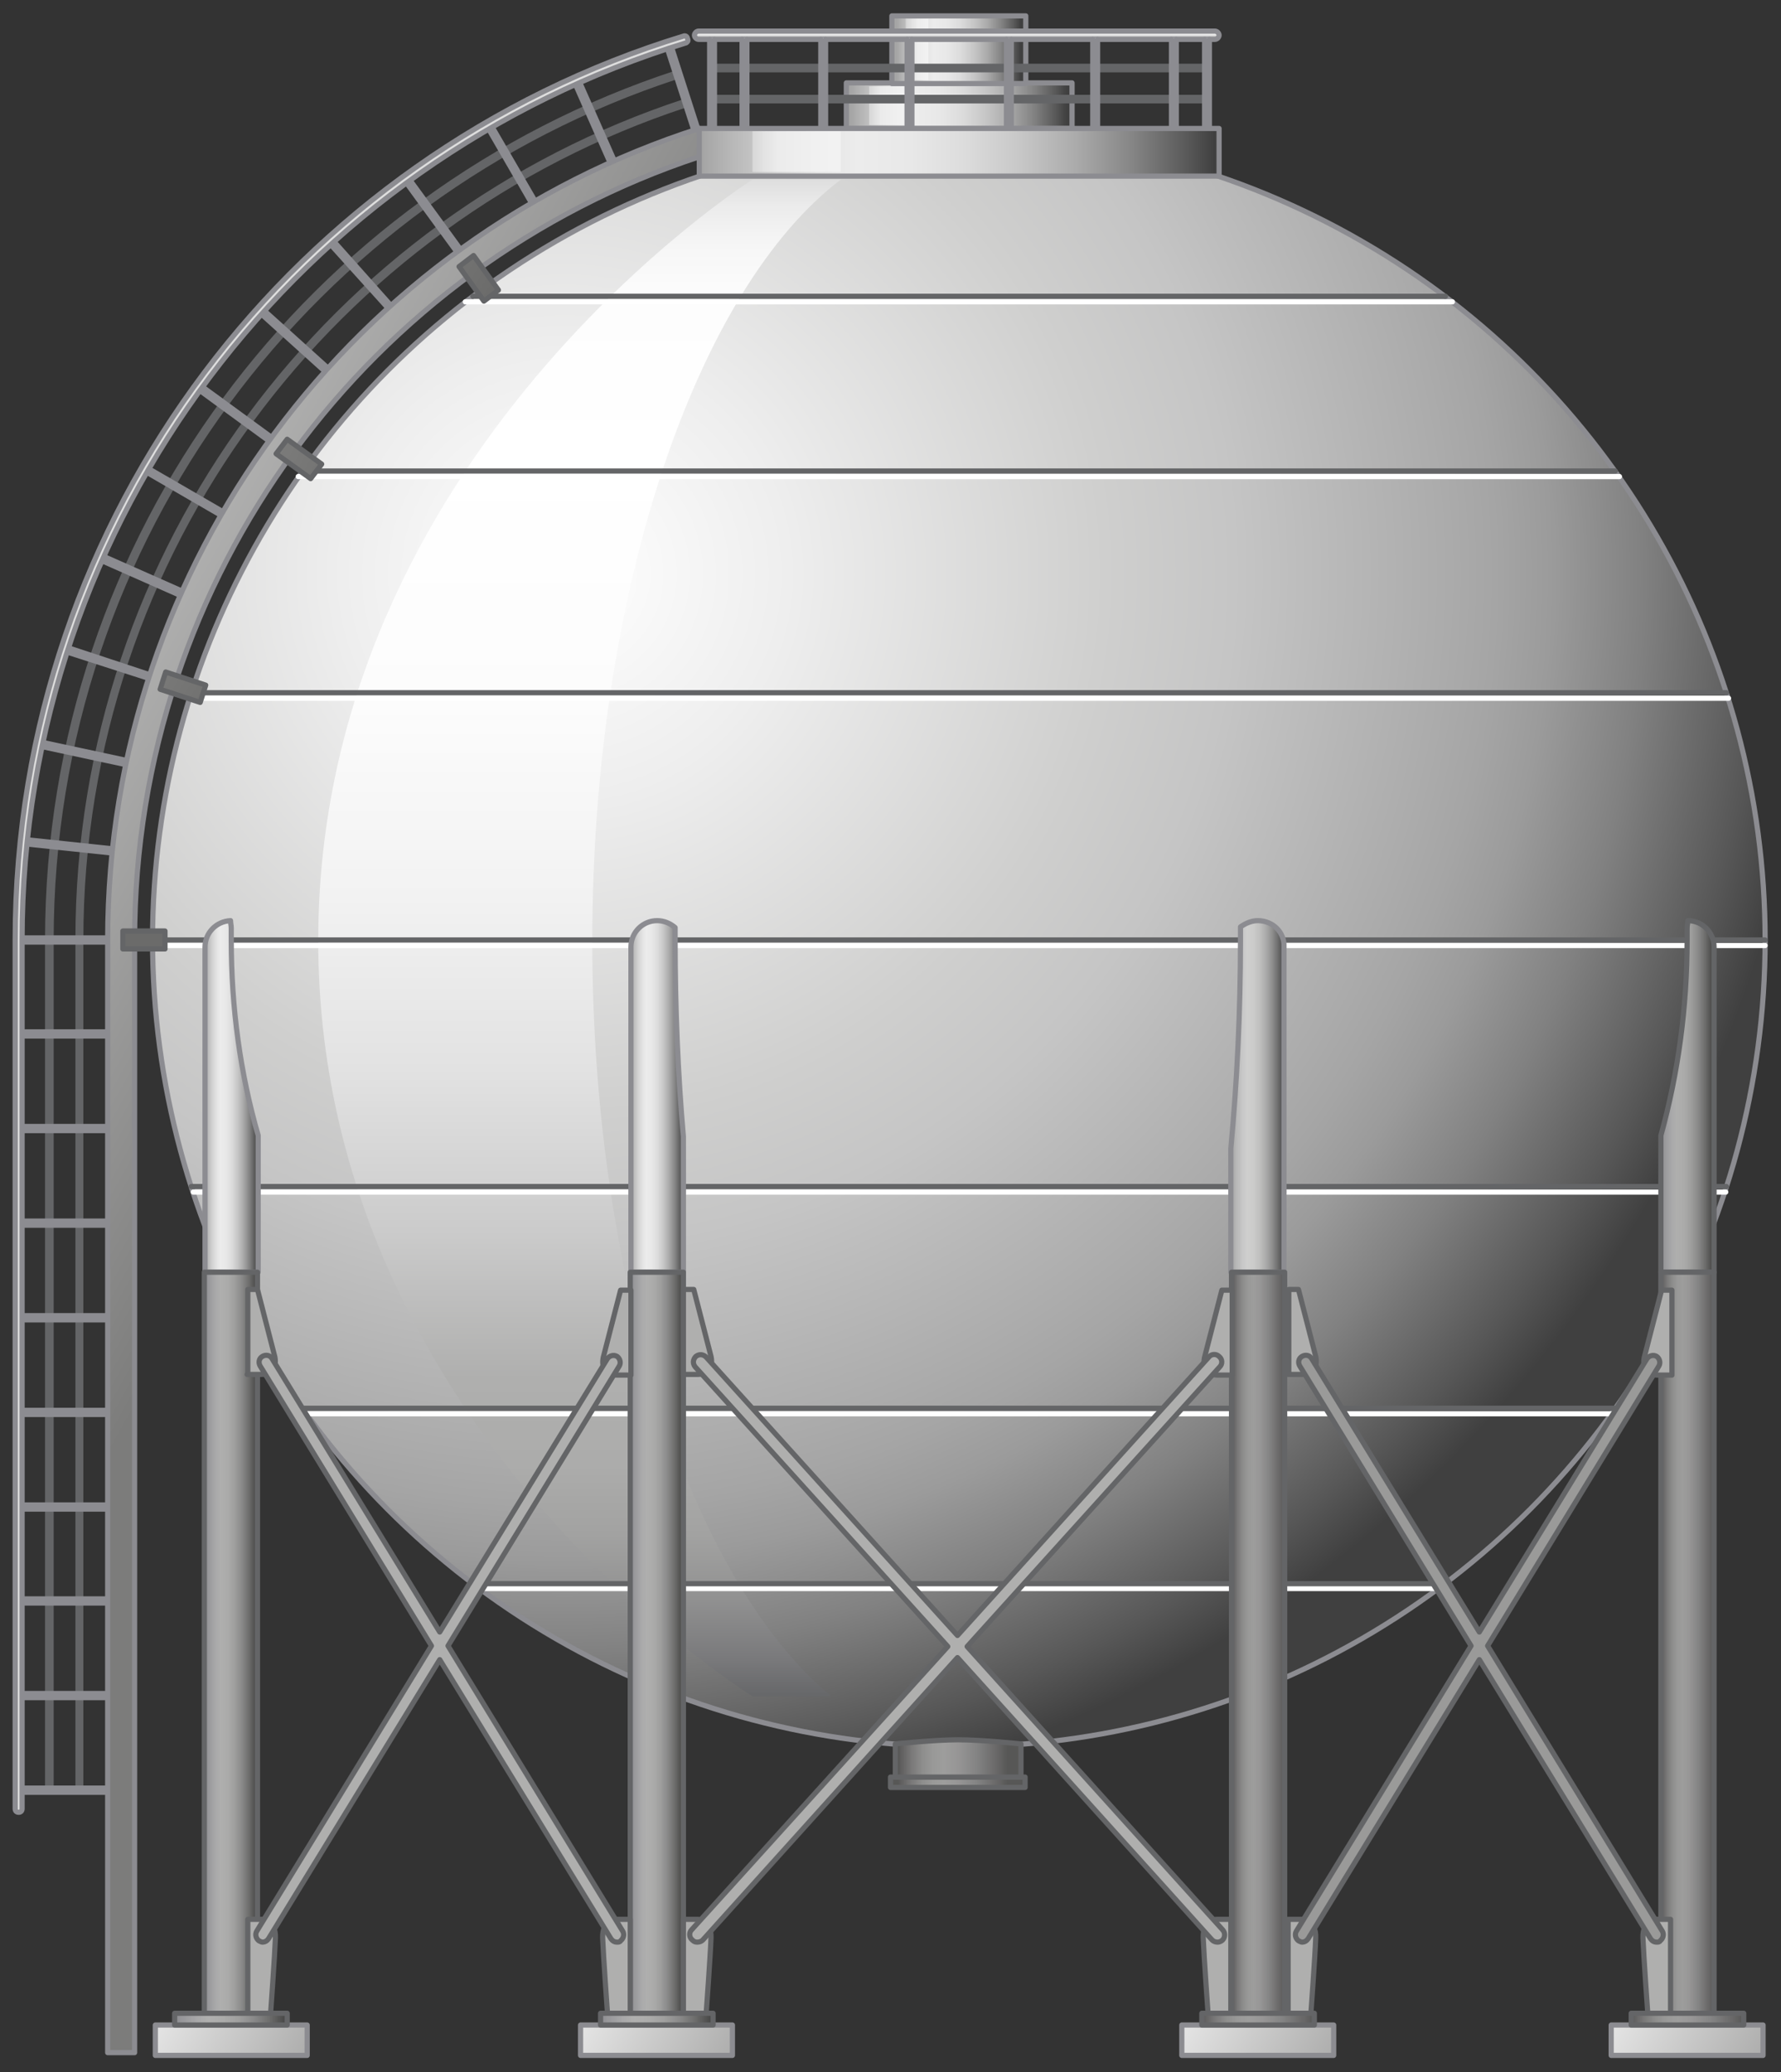 <?xml version="1.0" encoding="utf-8"?>

<!-- Copyright 2016 Siemens AG -->

<!-- Generator: Adobe Illustrator 16.0.4, SVG Export Plug-In . SVG Version: 6.00 Build 0)  -->
<!DOCTYPE svg PUBLIC "-//W3C//DTD SVG 1.1//EN" "http://www.w3.org/Graphics/SVG/1.1/DTD/svg11.dtd">
<svg version="1.1" id="Spherical_Tank" xmlns="http://www.w3.org/2000/svg" xmlns:xlink="http://www.w3.org/1999/xlink" x="0px"
	 y="0px" width="258px" height="300px" viewBox="0 0 258 300" enable-background="new 0 0 258 300" xml:space="preserve">
<rect x="0" y="0" width="258" height="300" fill="#333333" stroke="none"/>
<g id="Tank">
	<radialGradient id="Shape_4_" cx="81.88" cy="83.115" r="181.391" gradientUnits="userSpaceOnUse">
		<stop  offset="0" style="stop-color:#FFFFFF"/>
		<stop  offset="0.178" style="stop-color:#EEEEEE"/>
		<stop  offset="0.431" style="stop-color:#CFCFCE"/>
		<stop  offset="0.534" style="stop-color:#C5C5C5"/>
		<stop  offset="0.706" style="stop-color:#ABABAB"/>
		<stop  offset="0.743" style="stop-color:#A5A5A5"/>
		<stop  offset="0.787" style="stop-color:#9B9B9B"/>
		<stop  offset="0.86" style="stop-color:#818181"/>
		<stop  offset="0.954" style="stop-color:#575757"/>
		<stop  offset="1" style="stop-color:#404040"/>
	</radialGradient>
	
		<circle id="Shape_3_" fill="url(#Shape_4_)" stroke="#8C8C91" stroke-width="0.75" stroke-linecap="round" stroke-linejoin="round" stroke-miterlimit="10" cx="138.9" cy="136.1" r="116.8"/>
	<linearGradient id="Reflection_4_" gradientUnits="userSpaceOnUse" x1="83.938" y1="25.975" x2="83.938" y2="246.222">
		<stop  offset="0" style="stop-color:#DEDEDE"/>
		<stop  offset="1.693358e-02" style="stop-color:#EBEBEB"/>
		<stop  offset="4.341997e-02" style="stop-color:#F6F6F6"/>
		<stop  offset="8.070245e-02" style="stop-color:#FDFDFD"/>
		<stop  offset="0.184" style="stop-color:#FFFFFF"/>
		<stop  offset="0.346" style="stop-color:#FCFCFC"/>
		<stop  offset="0.472" style="stop-color:#F2F2F2"/>
		<stop  offset="0.585" style="stop-color:#E2E2E2"/>
		<stop  offset="0.691" style="stop-color:#CBCBCB"/>
		<stop  offset="0.788" style="stop-color:#AFAFAE"/>
		<stop  offset="0.845" style="stop-color:#ACACAB"/>
		<stop  offset="0.891" style="stop-color:#A2A2A1"/>
		<stop  offset="0.933" style="stop-color:#919191"/>
		<stop  offset="0.973" style="stop-color:#79797B"/>
		<stop  offset="1" style="stop-color:#646567"/>
	</linearGradient>
	<path id="Reflection_3_" fill="url(#Reflection_4_)" d="M85.8,136.3c0-51.1,15.3-94.6,36-110.3H109c0,0-62.9,39.7-62.9,110.2
		S109,245.6,109,245.6h11.4C100.4,229,85.8,186.3,85.8,136.3z"/>
	<path id="Reflection_Lines" fill="none" stroke="#FFFFFF" stroke-width="0.75" stroke-linecap="round" stroke-miterlimit="10" d="
		M22.1,136.9h233.6 M27.4,101.1h223 M43.2,69h191.4 M67.4,43.7h143 M28,172.6h222 M44.5,204.7h189 M69.5,230h138.7"/>
	
		<path id="Devider_Lines" fill="none" stroke="#646567" stroke-width="0.75" stroke-linecap="round" stroke-linejoin="round" stroke-miterlimit="10" d="
		M22.1,136.1h233.6 M27.7,100.3h222.4 M44,68.2H234 M68.5,42.9h140.9 M27.7,171.8h222.4 M44,203.9H234 M68.5,229.3h140.9"/>
</g>
<g id="Flange_Bottom">
	<linearGradient id="Flange_1_" gradientUnits="userSpaceOnUse" x1="130.15" y1="258.025" x2="145.931" y2="258.025">
		<stop  offset="0" style="stop-color:#575756"/>
		<stop  offset="1.586480e-02" style="stop-color:#5D5C5C"/>
		<stop  offset="0.117" style="stop-color:#797878"/>
		<stop  offset="0.218" style="stop-color:#8D8D8C"/>
		<stop  offset="0.319" style="stop-color:#999998"/>
		<stop  offset="0.418" style="stop-color:#9D9D9C"/>
		<stop  offset="0.54" style="stop-color:#979696"/>
		<stop  offset="0.712" style="stop-color:#848484"/>
		<stop  offset="0.913" style="stop-color:#676666"/>
		<stop  offset="1" style="stop-color:#575756"/>
	</linearGradient>
	
		<rect id="Flange" x="129" y="257.3" fill="url(#Flange_1_)" stroke="#646567" stroke-width="0.75" stroke-linejoin="round" stroke-miterlimit="10" width="19.5" height="1.5"/>
	
		<linearGradient id="Tank_Connection_Pipe_1_" gradientUnits="userSpaceOnUse" x1="130.151" y1="254.602" x2="145.931" y2="254.602">
		<stop  offset="0" style="stop-color:#575756"/>
		<stop  offset="1.586480e-02" style="stop-color:#5D5C5C"/>
		<stop  offset="0.117" style="stop-color:#797878"/>
		<stop  offset="0.218" style="stop-color:#8D8D8C"/>
		<stop  offset="0.319" style="stop-color:#999998"/>
		<stop  offset="0.418" style="stop-color:#9D9D9C"/>
		<stop  offset="0.54" style="stop-color:#979696"/>
		<stop  offset="0.712" style="stop-color:#848484"/>
		<stop  offset="0.913" style="stop-color:#676666"/>
		<stop  offset="1" style="stop-color:#575756"/>
	</linearGradient>
	
		<path id="Tank_Connection_Pipe" fill="url(#Tank_Connection_Pipe_1_)" stroke="#646567" stroke-width="0.75" stroke-linejoin="round" stroke-miterlimit="10" d="
		M147.8,257.3h-18.1v-4.8c0,0,5.7-0.6,9.1-0.6s9.1,0.6,9.1,0.6V257.3z"/>
</g>
<g id="Ladder_With_Railing">
	
		<path id="Railing_Small_2" fill="#DEDEDE" stroke="#646567" stroke-width="0.75" stroke-linecap="round" stroke-linejoin="round" stroke-miterlimit="10" d="
		M99.2,14.7c-51,16.7-87.9,64.7-87.9,121.3v122.8h0.4V136.1c0-56.4,36.7-104.2,87.6-120.9L99.2,14.7z"/>
	
		<path id="Railing_Small_1" fill="#DEDEDE" stroke="#646567" stroke-width="0.75" stroke-linecap="round" stroke-linejoin="round" stroke-miterlimit="10" d="
		M97.9,10.6C45.1,27.9,6.9,77.5,6.9,136.1v122.8h0.5V136.1c0-58.3,38-107.8,90.6-125L97.9,10.6z"/>
	
		<path id="Upright_Posts" fill="#DEDEDE" stroke="#8C8C91" stroke-width="0.75" stroke-linecap="round" stroke-linejoin="round" stroke-miterlimit="10" d="
		M100.5,18.8L96.7,7.1l0.6-0.2l3.8,11.8L100.5,18.8z M89,23.3l-5-11.3l-0.6,0.3l5,11.3L89,23.3z M77.5,29.1l-6.2-10.7l-0.5,0.3
		L77,29.4L77.5,29.1z M66.7,36.1l-7.3-10l-0.5,0.4l7.3,10L66.7,36.1z M56.6,44.2L48.4,35l-0.5,0.4l8.3,9.2L56.6,44.2z M47.5,53.3
		L38.3,45l-0.4,0.5l9.2,8.3L47.5,53.3z M39.3,63.3l-10-7.3l-0.4,0.5l10,7.3L39.3,63.3z M32.3,74.1l-10.7-6.2l-0.3,0.5l10.7,6.2
		L32.3,74.1z M26.4,85.6l-11.3-5l-0.3,0.6l11.3,5L26.4,85.6z M21.7,97.7L9.9,93.8l-0.2,0.6l11.8,3.8L21.7,97.7z M18.3,110.1
		l-12.1-2.6l-0.1,0.6l12.1,2.6L18.3,110.1z M16.3,122.9L4,121.6l-0.1,0.6l12.3,1.3L16.3,122.9z M15.6,135.8l-12.4,0v0.6l12.4,0
		V135.8z M15.6,149.4l-12.4,0v0.6l12.4,0V149.4z M15.6,163.1l-12.4,0v0.6l12.4,0V163.1z M15.6,176.8l-12.4,0v0.6l12.4,0V176.8z
		 M15.6,190.5l-12.4,0v0.6l12.4,0V190.5z M15.6,204.2l-12.4,0v0.6l12.4,0V204.2z M15.6,217.9l-12.4,0v0.6l12.4,0V217.9z M15.6,231.5
		l-12.4,0v0.6l12.4,0V231.5z M15.6,245.2l-12.4,0v0.6l12.4,0V245.2z M15.6,258.9l-12.4,0v0.6l12.4,0V258.9z"/>
	<linearGradient id="Ladder_1_" gradientUnits="userSpaceOnUse" x1="-71.468" y1="84.237" x2="48.923" y2="152.511">
		<stop  offset="0" style="stop-color:#FFFFFF"/>
		<stop  offset="1" style="stop-color:#7C7C7B"/>
	</linearGradient>
	
		<path id="Ladder" fill="url(#Ladder_1_)" stroke="#8C8C91" stroke-width="0.75" stroke-linecap="round" stroke-linejoin="round" stroke-miterlimit="10" d="
		M15.6,297.2V136.1c0-55,36-101.6,85.7-117.5v4.1C53.7,38.4,19.5,83.2,19.5,136.1v161.1H15.6z"/>
	<linearGradient id="Tank_Connections_2_" gradientUnits="userSpaceOnUse" x1="-5.215" y1="58.122" x2="44.47" y2="88.002">
		<stop  offset="0" style="stop-color:#9A9A99"/>
		<stop  offset="0.295" style="stop-color:#919190"/>
		<stop  offset="0.777" style="stop-color:#797978"/>
		<stop  offset="1" style="stop-color:#6B6B6A"/>
	</linearGradient>
	
		<path id="Tank_Connections_1_" fill="url(#Tank_Connections_2_)" stroke="#646567" stroke-width="0.75" stroke-linecap="round" stroke-linejoin="round" stroke-miterlimit="10" d="
		M23.9,137.4h-6.1v-2.6h6.1V137.4z M29.8,99.2L24,97.3l-0.8,2.5l5.8,1.9L29.8,99.2z M46.6,67.2l-5-3.6L40,65.7l5,3.6L46.6,67.2z
		 M72.2,42l-3.6-5l-2.1,1.6l3.6,5L72.2,42z"/>
	
		<path id="Handrail" fill="#DEDEDE" stroke="#8C8C91" stroke-width="0.75" stroke-linecap="round" stroke-linejoin="round" stroke-miterlimit="10" d="
		M99.1,5.2C43,22.3,2.2,74.4,2.2,136.1v125.8c0,0.3,0.2,0.5,0.5,0.5s0.5-0.2,0.5-0.5V136.1C3.2,74.9,43.7,23.2,99.4,6.2
		c0,0,0.4-0.2,0.2-0.6C99.5,5.1,99.1,5.2,99.1,5.2z"/>
</g>
<g id="Uprights">
	<g id="Uprights_1_">
		<g id="Tank_Connections">
			
				<linearGradient id="Connection_Right_1_" gradientUnits="userSpaceOnUse" x1="240.56" y1="158.733" x2="248.256" y2="158.733">
				<stop  offset="0" style="stop-color:#8C8C91"/>
				<stop  offset="6.144156e-02" style="stop-color:#969699"/>
				<stop  offset="0.202" style="stop-color:#A8A8A9"/>
				<stop  offset="0.302" style="stop-color:#AFAFAE"/>
				<stop  offset="0.433" style="stop-color:#ABABAA"/>
				<stop  offset="0.566" style="stop-color:#9F9F9E"/>
				<stop  offset="0.7" style="stop-color:#8A8A8A"/>
				<stop  offset="0.835" style="stop-color:#6E6E6D"/>
				<stop  offset="0.969" style="stop-color:#4A4A49"/>
				<stop  offset="1" style="stop-color:#404040"/>
			</linearGradient>
			
				<path id="Connection_Right" fill="url(#Connection_Right_1_)" stroke="#646567" stroke-width="0.75" stroke-linecap="round" stroke-linejoin="round" stroke-miterlimit="10" d="
				M244.5,133.3c0,0.4-0.1,0.7-0.1,1.1c0,0.6,0,1.1,0,1.7c0,9.8-1.3,19.3-3.8,28.3v19.8h7.7v-47.1
				C248.3,135,246.6,133.3,244.5,133.3z"/>
			<linearGradient id="Connection_3_1_" gradientUnits="userSpaceOnUse" x1="178.385" y1="158.727" x2="186.082" y2="158.727">
				<stop  offset="0" style="stop-color:#A5A5A5"/>
				<stop  offset="8.870660e-02" style="stop-color:#B6B6B6"/>
				<stop  offset="0.213" style="stop-color:#C8C8C8"/>
				<stop  offset="0.302" style="stop-color:#CFCFCE"/>
				<stop  offset="0.418" style="stop-color:#CBCBCA"/>
				<stop  offset="0.535" style="stop-color:#BFBFBE"/>
				<stop  offset="0.653" style="stop-color:#AAAAAA"/>
				<stop  offset="0.771" style="stop-color:#8E8E8D"/>
				<stop  offset="0.889" style="stop-color:#696969"/>
				<stop  offset="1" style="stop-color:#404040"/>
			</linearGradient>
			
				<path id="Connection_3" fill="url(#Connection_3_1_)" stroke="#8C8C91" stroke-width="0.75" stroke-linecap="round" stroke-linejoin="round" stroke-miterlimit="10" d="
				M182.2,133.3c-0.9,0-1.8,0.4-2.5,0.9c0,0.6,0,1.3,0,1.9c0,10.4-0.5,20.5-1.4,30.2v17.9h7.7v-47.1
				C186.1,135,184.4,133.3,182.2,133.3z"/>
			<linearGradient id="Connection_2_1_" gradientUnits="userSpaceOnUse" x1="91.3" y1="158.727" x2="98.996" y2="158.727">
				<stop  offset="0" style="stop-color:#A5A5A5"/>
				<stop  offset="4.758149e-02" style="stop-color:#B5B5B5"/>
				<stop  offset="0.151" style="stop-color:#D3D3D3"/>
				<stop  offset="0.239" style="stop-color:#E5E5E5"/>
				<stop  offset="0.302" style="stop-color:#ECECEC"/>
				<stop  offset="0.407" style="stop-color:#E8E8E8"/>
				<stop  offset="0.514" style="stop-color:#DCDCDC"/>
				<stop  offset="0.621" style="stop-color:#C7C7C7"/>
				<stop  offset="0.729" style="stop-color:#ABABAB"/>
				<stop  offset="0.838" style="stop-color:#868686"/>
				<stop  offset="0.945" style="stop-color:#5A5A5A"/>
				<stop  offset="1" style="stop-color:#404040"/>
			</linearGradient>
			
				<path id="Connection_2" fill="url(#Connection_2_1_)" stroke="#8C8C91" stroke-width="0.75" stroke-linecap="round" stroke-linejoin="round" stroke-miterlimit="10" d="
				M97.8,136.1c0-0.6,0-1.2,0-1.8c-0.7-0.6-1.6-1-2.6-1c-2.1,0-3.8,1.7-3.8,3.8v47.1H99v-19.6C98.2,155.5,97.8,145.9,97.8,136.1z"/>
			<linearGradient id="Connection_Left_1_" gradientUnits="userSpaceOnUse" x1="29.618" y1="158.733" x2="37.313" y2="158.733">
				<stop  offset="0" style="stop-color:#A5A5A5"/>
				<stop  offset="4.758149e-02" style="stop-color:#B5B5B5"/>
				<stop  offset="0.151" style="stop-color:#D3D3D3"/>
				<stop  offset="0.239" style="stop-color:#E5E5E5"/>
				<stop  offset="0.302" style="stop-color:#ECECEC"/>
				<stop  offset="0.407" style="stop-color:#E8E8E8"/>
				<stop  offset="0.514" style="stop-color:#DCDCDC"/>
				<stop  offset="0.621" style="stop-color:#C7C7C7"/>
				<stop  offset="0.729" style="stop-color:#ABABAB"/>
				<stop  offset="0.838" style="stop-color:#868686"/>
				<stop  offset="0.945" style="stop-color:#5A5A5A"/>
				<stop  offset="1" style="stop-color:#404040"/>
			</linearGradient>
			
				<path id="Connection_Left" fill="url(#Connection_Left_1_)" stroke="#8C8C91" stroke-width="0.75" stroke-linecap="round" stroke-linejoin="round" stroke-miterlimit="10" d="
				M33.5,136.1c0-0.6,0-1.1,0-1.7c0-0.4-0.1-0.7-0.1-1.1c-2.1,0.1-3.7,1.8-3.7,3.8v47.1h7.7v-19.8C34.8,155.4,33.5,145.9,33.5,136.1
				z"/>
		</g>
		<g id="Vertical_Pipes">
			<linearGradient id="Pipe_Right_1_" gradientUnits="userSpaceOnUse" x1="240.56" y1="237.823" x2="248.256" y2="237.823">
				<stop  offset="0" style="stop-color:#575756"/>
				<stop  offset="1.586480e-02" style="stop-color:#5D5C5C"/>
				<stop  offset="0.117" style="stop-color:#797878"/>
				<stop  offset="0.218" style="stop-color:#8D8D8C"/>
				<stop  offset="0.319" style="stop-color:#999998"/>
				<stop  offset="0.418" style="stop-color:#9D9D9C"/>
				<stop  offset="0.54" style="stop-color:#979696"/>
				<stop  offset="0.712" style="stop-color:#848484"/>
				<stop  offset="0.913" style="stop-color:#676666"/>
				<stop  offset="1" style="stop-color:#575756"/>
			</linearGradient>
			
				<rect id="Pipe_Right" x="240.6" y="184.2" fill="url(#Pipe_Right_1_)" stroke="#646567" stroke-width="0.75" stroke-linecap="round" stroke-linejoin="round" stroke-miterlimit="10" width="7.7" height="107.3"/>
			<linearGradient id="Pipe_3_1_" gradientUnits="userSpaceOnUse" x1="178.385" y1="237.823" x2="186.082" y2="237.823">
				<stop  offset="0" style="stop-color:#575756"/>
				<stop  offset="1.586480e-02" style="stop-color:#5D5C5C"/>
				<stop  offset="0.117" style="stop-color:#797878"/>
				<stop  offset="0.218" style="stop-color:#8D8D8C"/>
				<stop  offset="0.319" style="stop-color:#999998"/>
				<stop  offset="0.418" style="stop-color:#9D9D9C"/>
				<stop  offset="0.54" style="stop-color:#979696"/>
				<stop  offset="0.712" style="stop-color:#848484"/>
				<stop  offset="0.913" style="stop-color:#676666"/>
				<stop  offset="1" style="stop-color:#575756"/>
			</linearGradient>
			
				<rect id="Pipe_3" x="178.4" y="184.2" fill="url(#Pipe_3_1_)" stroke="#646567" stroke-width="0.75" stroke-linecap="round" stroke-linejoin="round" stroke-miterlimit="10" width="7.7" height="107.3"/>
			<linearGradient id="Pipe_2_1_" gradientUnits="userSpaceOnUse" x1="91.3" y1="237.823" x2="98.996" y2="237.823">
				<stop  offset="0" style="stop-color:#8C8C91"/>
				<stop  offset="6.144156e-02" style="stop-color:#969699"/>
				<stop  offset="0.202" style="stop-color:#A8A8A9"/>
				<stop  offset="0.302" style="stop-color:#AFAFAE"/>
				<stop  offset="0.433" style="stop-color:#ABABAA"/>
				<stop  offset="0.566" style="stop-color:#9F9F9E"/>
				<stop  offset="0.7" style="stop-color:#8A8A8A"/>
				<stop  offset="0.835" style="stop-color:#6E6E6D"/>
				<stop  offset="0.969" style="stop-color:#4A4A49"/>
				<stop  offset="1" style="stop-color:#404040"/>
			</linearGradient>
			
				<rect id="Pipe_2" x="91.3" y="184.2" fill="url(#Pipe_2_1_)" stroke="#646567" stroke-width="0.75" stroke-linecap="round" stroke-linejoin="round" stroke-miterlimit="10" width="7.7" height="107.3"/>
			<linearGradient id="Pipe_Left_1_" gradientUnits="userSpaceOnUse" x1="29.618" y1="237.823" x2="37.313" y2="237.823">
				<stop  offset="0" style="stop-color:#8C8C91"/>
				<stop  offset="6.144156e-02" style="stop-color:#969699"/>
				<stop  offset="0.202" style="stop-color:#A8A8A9"/>
				<stop  offset="0.302" style="stop-color:#AFAFAE"/>
				<stop  offset="0.433" style="stop-color:#ABABAA"/>
				<stop  offset="0.566" style="stop-color:#9F9F9E"/>
				<stop  offset="0.7" style="stop-color:#8A8A8A"/>
				<stop  offset="0.835" style="stop-color:#6E6E6D"/>
				<stop  offset="0.969" style="stop-color:#4A4A49"/>
				<stop  offset="1" style="stop-color:#404040"/>
			</linearGradient>
			
				<rect id="Pipe_Left" x="29.6" y="184.2" fill="url(#Pipe_Left_1_)" stroke="#646567" stroke-width="0.75" stroke-linecap="round" stroke-linejoin="round" stroke-miterlimit="10" width="7.7" height="107.3"/>
		</g>
	</g>
	
		<path id="Connections_X-Struts" fill="#AFAFAE" stroke="#646567" stroke-width="0.75" stroke-linecap="round" stroke-linejoin="round" stroke-miterlimit="10" d="
		M35.9,277.9H38c0,0,2,0.1,1.9,2.7c-0.1,2.6-0.7,10.9-0.7,10.9h-3.3V277.9z M35.8,199h2c2.7,0,2-2.6,2-2.6l-2.5-9.7h-1.4V199z
		 M91.3,277.9h-2.1c0,0-2,0.1-1.9,2.7c0.1,2.6,0.7,10.9,0.7,10.9h3.3V277.9z M91.3,186.8h-1.4l-2.5,9.7c0,0-0.7,2.6,2,2.6h2V186.8z
		 M99,291.5h3.3c0,0,0.6-8.2,0.7-10.9c0.1-2.6-1.9-2.7-1.9-2.7H99V291.5z M99,199h2c2.7,0,2-2.6,2-2.6l-2.5-9.7H99V199z
		 M186.6,291.5h3.3c0,0,0.6-8.2,0.7-10.9c0.1-2.6-1.9-2.7-1.9-2.7h-2.1V291.5z M186.6,199h2c2.7,0,2-2.6,2-2.6l-2.5-9.7h-1.4V199z
		 M242,277.9h-2.1c0,0-2,0.1-1.9,2.7c0.1,2.6,0.7,10.9,0.7,10.9h3.3V277.9z M242.1,186.8h-1.4l-2.5,9.7c0,0-0.7,2.6,2,2.6h2V186.8z
		 M178.3,277.9h-2.1c0,0-2,0.1-1.9,2.7c0.1,2.6,0.7,10.9,0.7,10.9h3.3V277.9z M178.4,186.8H177l-2.5,9.7c0,0-0.7,2.6,2,2.6h2V186.8z
		"/>
	<g id="X-Struts_Support">
		
			<path id="X-Strut_Right" fill="#9A9A99" stroke="#646567" stroke-width="0.75" stroke-linecap="round" stroke-linejoin="round" stroke-miterlimit="10" d="
			M240.8,279.6l-25.3-41.3l24.8-40.5c0.3-0.5,0.1-1.1-0.3-1.4c-0.5-0.3-1.1-0.1-1.4,0.3l-24.3,39.6L190,196.7
			c-0.3-0.5-0.9-0.6-1.4-0.3c-0.5,0.3-0.6,0.9-0.3,1.4l24.8,40.5l-25.3,41.3c-0.3,0.5-0.1,1.1,0.3,1.4c0.2,0.1,0.4,0.2,0.5,0.2
			c0.4,0,0.7-0.2,0.9-0.5l24.8-40.4l24.8,40.4c0.2,0.3,0.5,0.5,0.9,0.5c0.2,0,0.4,0,0.5-0.2C240.9,280.7,241.1,280.1,240.8,279.6z"
			/>
		
			<path id="X-Strut_Middle" fill="#AFAFAE" stroke="#646567" stroke-width="0.75" stroke-linecap="round" stroke-linejoin="round" stroke-miterlimit="10" d="
			M177.1,279.4l-37-41l36.6-40.5c0.4-0.4,0.4-1.1-0.1-1.5c-0.4-0.4-1.1-0.4-1.5,0.1l-36.4,40.3l-36.4-40.3c-0.4-0.4-1-0.5-1.5-0.1
			c-0.4,0.4-0.5,1-0.1,1.5l36.6,40.5l-37.1,41c-0.4,0.4-0.4,1.1,0.1,1.5c0.2,0.2,0.4,0.3,0.7,0.3c0.3,0,0.6-0.1,0.8-0.3l36.9-40.9
			l36.9,40.9c0.2,0.2,0.5,0.3,0.8,0.3c0.2,0,0.5-0.1,0.7-0.3C177.5,280.5,177.5,279.8,177.1,279.4z"/>
		
			<path id="X-Strut_Left" fill="#AFAFAE" stroke="#646567" stroke-width="0.75" stroke-linecap="round" stroke-linejoin="round" stroke-miterlimit="10" d="
			M90.2,279.6l-25.3-41.3l24.8-40.5c0.3-0.5,0.1-1.1-0.3-1.4c-0.5-0.3-1.1-0.1-1.4,0.3l-24.3,39.6l-24.3-39.6
			c-0.3-0.5-0.9-0.6-1.4-0.3c-0.5,0.3-0.6,0.9-0.3,1.4l24.8,40.5l-25.3,41.3c-0.3,0.5-0.1,1.1,0.3,1.4c0.2,0.1,0.4,0.2,0.5,0.2
			c0.4,0,0.7-0.2,0.9-0.5l24.8-40.4l24.8,40.4c0.2,0.3,0.5,0.5,0.9,0.5c0.2,0,0.4,0,0.5-0.2C90.3,280.7,90.5,280.1,90.2,279.6z"/>
	</g>
	<g id="Foundation">
		
			<linearGradient id="Foundation_Right_1_" gradientUnits="userSpaceOnUse" x1="226.236" y1="285.367" x2="270.276" y2="309.667">
			<stop  offset="0" style="stop-color:#FFFFFF"/>
			<stop  offset="1" style="stop-color:#7C7C7B"/>
		</linearGradient>
		
			<rect id="Foundation_Right" x="233.4" y="293.2" fill="url(#Foundation_Right_1_)" stroke="#8C8C91" stroke-width="0.75" stroke-linecap="round" stroke-linejoin="round" stroke-miterlimit="10" width="22" height="4.4"/>
		<linearGradient id="Foundation_3_1_" gradientUnits="userSpaceOnUse" x1="164.061" y1="285.367" x2="208.103" y2="309.668">
			<stop  offset="0" style="stop-color:#FFFFFF"/>
			<stop  offset="1" style="stop-color:#7C7C7B"/>
		</linearGradient>
		
			<rect id="Foundation_3" x="171.2" y="293.2" fill="url(#Foundation_3_1_)" stroke="#8C8C91" stroke-width="0.75" stroke-linecap="round" stroke-linejoin="round" stroke-miterlimit="10" width="22" height="4.4"/>
		<linearGradient id="Foundation_2_1_" gradientUnits="userSpaceOnUse" x1="76.976" y1="285.367" x2="121.016" y2="309.667">
			<stop  offset="0" style="stop-color:#FFFFFF"/>
			<stop  offset="1" style="stop-color:#7C7C7B"/>
		</linearGradient>
		
			<rect id="Foundation_2" x="84.1" y="293.2" fill="url(#Foundation_2_1_)" stroke="#8C8C91" stroke-width="0.75" stroke-linecap="round" stroke-linejoin="round" stroke-miterlimit="10" width="22" height="4.4"/>
		<linearGradient id="Foundation_Left_1_" gradientUnits="userSpaceOnUse" x1="15.295" y1="285.367" x2="59.335" y2="309.667">
			<stop  offset="0" style="stop-color:#FFFFFF"/>
			<stop  offset="1" style="stop-color:#7C7C7B"/>
		</linearGradient>
		
			<rect id="Foundation_Left" x="22.5" y="293.2" fill="url(#Foundation_Left_1_)" stroke="#8C8C91" stroke-width="0.75" stroke-linecap="round" stroke-linejoin="round" stroke-miterlimit="10" width="22" height="4.4"/>
	</g>
	<g id="Base_Plates">
		<linearGradient id="Plate_Right_1_" gradientUnits="userSpaceOnUse" x1="236.252" y1="292.331" x2="252.565" y2="292.331">
			<stop  offset="0" style="stop-color:#575756"/>
			<stop  offset="1.586480e-02" style="stop-color:#5D5C5C"/>
			<stop  offset="0.117" style="stop-color:#797878"/>
			<stop  offset="0.218" style="stop-color:#8D8D8C"/>
			<stop  offset="0.319" style="stop-color:#999998"/>
			<stop  offset="0.418" style="stop-color:#9D9D9C"/>
			<stop  offset="0.54" style="stop-color:#979696"/>
			<stop  offset="0.712" style="stop-color:#848484"/>
			<stop  offset="0.913" style="stop-color:#676666"/>
			<stop  offset="1" style="stop-color:#575756"/>
		</linearGradient>
		
			<rect id="Plate_Right" x="236.3" y="291.5" fill="url(#Plate_Right_1_)" stroke="#646567" stroke-width="0.75" stroke-linecap="round" stroke-linejoin="round" stroke-miterlimit="10" width="16.3" height="1.7"/>
		<linearGradient id="Plate_3_1_" gradientUnits="userSpaceOnUse" x1="174.077" y1="292.331" x2="190.39" y2="292.331">
			<stop  offset="0" style="stop-color:#575756"/>
			<stop  offset="1.586480e-02" style="stop-color:#5D5C5C"/>
			<stop  offset="0.117" style="stop-color:#797878"/>
			<stop  offset="0.218" style="stop-color:#8D8D8C"/>
			<stop  offset="0.319" style="stop-color:#999998"/>
			<stop  offset="0.418" style="stop-color:#9D9D9C"/>
			<stop  offset="0.54" style="stop-color:#979696"/>
			<stop  offset="0.712" style="stop-color:#848484"/>
			<stop  offset="0.913" style="stop-color:#676666"/>
			<stop  offset="1" style="stop-color:#575756"/>
		</linearGradient>
		
			<rect id="Plate_3" x="174.1" y="291.5" fill="url(#Plate_3_1_)" stroke="#646567" stroke-width="0.75" stroke-linecap="round" stroke-linejoin="round" stroke-miterlimit="10" width="16.3" height="1.7"/>
		<linearGradient id="Plate_2_1_" gradientUnits="userSpaceOnUse" x1="86.991" y1="292.331" x2="103.304" y2="292.331">
			<stop  offset="0" style="stop-color:#8C8C91"/>
			<stop  offset="6.144156e-02" style="stop-color:#969699"/>
			<stop  offset="0.202" style="stop-color:#A8A8A9"/>
			<stop  offset="0.302" style="stop-color:#AFAFAE"/>
			<stop  offset="0.433" style="stop-color:#ABABAA"/>
			<stop  offset="0.566" style="stop-color:#9F9F9E"/>
			<stop  offset="0.7" style="stop-color:#8A8A8A"/>
			<stop  offset="0.835" style="stop-color:#6E6E6D"/>
			<stop  offset="0.969" style="stop-color:#4A4A49"/>
			<stop  offset="1" style="stop-color:#404040"/>
		</linearGradient>
		
			<rect id="Plate_2" x="87" y="291.5" fill="url(#Plate_2_1_)" stroke="#646567" stroke-width="0.75" stroke-linecap="round" stroke-linejoin="round" stroke-miterlimit="10" width="16.3" height="1.7"/>
		<linearGradient id="Plate_Left_1_" gradientUnits="userSpaceOnUse" x1="25.309" y1="292.331" x2="41.622" y2="292.331">
			<stop  offset="0" style="stop-color:#8C8C91"/>
			<stop  offset="6.144156e-02" style="stop-color:#969699"/>
			<stop  offset="0.202" style="stop-color:#A8A8A9"/>
			<stop  offset="0.302" style="stop-color:#AFAFAE"/>
			<stop  offset="0.433" style="stop-color:#ABABAA"/>
			<stop  offset="0.566" style="stop-color:#9F9F9E"/>
			<stop  offset="0.7" style="stop-color:#8A8A8A"/>
			<stop  offset="0.835" style="stop-color:#6E6E6D"/>
			<stop  offset="0.969" style="stop-color:#4A4A49"/>
			<stop  offset="1" style="stop-color:#404040"/>
		</linearGradient>
		
			<rect id="Plate_Left" x="25.3" y="291.5" fill="url(#Plate_Left_1_)" stroke="#646567" stroke-width="0.75" stroke-linecap="round" stroke-linejoin="round" stroke-miterlimit="10" width="16.3" height="1.7"/>
	</g>
</g>
<g id="Platform_Top__x2B__Opening">
	<g id="Opening">
		<g id="Tank_Connection">
			<linearGradient id="Shape_5_" gradientUnits="userSpaceOnUse" x1="123.302" y1="15.309" x2="154.517" y2="15.309">
				<stop  offset="0" style="stop-color:#A5A5A5"/>
				<stop  offset="4.758149e-02" style="stop-color:#B5B5B5"/>
				<stop  offset="0.151" style="stop-color:#D3D3D3"/>
				<stop  offset="0.239" style="stop-color:#E5E5E5"/>
				<stop  offset="0.302" style="stop-color:#ECECEC"/>
				<stop  offset="0.407" style="stop-color:#E8E8E8"/>
				<stop  offset="0.514" style="stop-color:#DCDCDC"/>
				<stop  offset="0.621" style="stop-color:#C7C7C7"/>
				<stop  offset="0.729" style="stop-color:#ABABAB"/>
				<stop  offset="0.838" style="stop-color:#868686"/>
				<stop  offset="0.945" style="stop-color:#5A5A5A"/>
				<stop  offset="1" style="stop-color:#404040"/>
			</linearGradient>
			
				<rect id="Shape_2_" x="122.6" y="12" fill="url(#Shape_5_)" stroke="#8C8C91" stroke-width="0.75" stroke-linecap="round" stroke-linejoin="round" stroke-miterlimit="10" width="32.7" height="6.6"/>
			<linearGradient id="Reflection_5_" gradientUnits="userSpaceOnUse" x1="125.664" y1="15.281" x2="127.612" y2="15.281">
				<stop  offset="0" style="stop-color:#F2F2F2;stop-opacity:0.4"/>
				<stop  offset="1" style="stop-color:#F7F7F7;stop-opacity:0.7"/>
			</linearGradient>
			<rect id="Reflection_2_" x="125.9" y="12.5" fill="url(#Reflection_5_)" width="5.6" height="5.6"/>
		</g>
		<g id="Flange_Top">
			<linearGradient id="Shape_7_" gradientUnits="userSpaceOnUse" x1="129.903" y1="7.143" x2="147.812" y2="7.143">
				<stop  offset="0" style="stop-color:#A5A5A5"/>
				<stop  offset="4.758149e-02" style="stop-color:#B5B5B5"/>
				<stop  offset="0.151" style="stop-color:#D3D3D3"/>
				<stop  offset="0.239" style="stop-color:#E5E5E5"/>
				<stop  offset="0.302" style="stop-color:#ECECEC"/>
				<stop  offset="0.407" style="stop-color:#E8E8E8"/>
				<stop  offset="0.514" style="stop-color:#DCDCDC"/>
				<stop  offset="0.621" style="stop-color:#C7C7C7"/>
				<stop  offset="0.729" style="stop-color:#ABABAB"/>
				<stop  offset="0.838" style="stop-color:#868686"/>
				<stop  offset="0.945" style="stop-color:#5A5A5A"/>
				<stop  offset="1" style="stop-color:#404040"/>
			</linearGradient>
			
				<rect id="Shape_1_" x="129.2" y="2.3" fill="url(#Shape_7_)" stroke="#8C8C91" stroke-width="0.75" stroke-linecap="round" stroke-linejoin="round" stroke-miterlimit="10" width="19.4" height="9.8"/>
			<linearGradient id="Reflection_6_" gradientUnits="userSpaceOnUse" x1="131.038" y1="7.129" x2="133.085" y2="7.129">
				<stop  offset="0" style="stop-color:#F2F2F2;stop-opacity:0.4"/>
				<stop  offset="1" style="stop-color:#F7F7F7;stop-opacity:0.7"/>
			</linearGradient>
			<rect id="Reflection_1_" x="131.2" y="2.7" fill="url(#Reflection_6_)" width="3.3" height="8.9"/>
		</g>
	</g>
	<g id="Railing">
		<g id="Railings_Small_2_">
			<linearGradient id="Below_1_" gradientUnits="userSpaceOnUse" x1="138.961" y1="14.174" x2="138.961" y2="14.546">
				<stop  offset="0" style="stop-color:#A5A5A5"/>
				<stop  offset="4.758149e-02" style="stop-color:#B5B5B5"/>
				<stop  offset="0.151" style="stop-color:#D3D3D3"/>
				<stop  offset="0.239" style="stop-color:#E5E5E5"/>
				<stop  offset="0.302" style="stop-color:#ECECEC"/>
				<stop  offset="0.407" style="stop-color:#E8E8E8"/>
				<stop  offset="0.514" style="stop-color:#DCDCDC"/>
				<stop  offset="0.621" style="stop-color:#C7C7C7"/>
				<stop  offset="0.729" style="stop-color:#ABABAB"/>
				<stop  offset="0.838" style="stop-color:#868686"/>
				<stop  offset="0.945" style="stop-color:#5A5A5A"/>
				<stop  offset="1" style="stop-color:#404040"/>
			</linearGradient>
			
				<rect id="Below_2_" x="103.5" y="14.1" fill="url(#Below_1_)" stroke="#646567" stroke-width="0.75" stroke-linecap="round" stroke-linejoin="round" stroke-miterlimit="10" width="71" height="0.5"/>
			<linearGradient id="Top_2_" gradientUnits="userSpaceOnUse" x1="138.961" y1="9.702" x2="138.961" y2="10.074">
				<stop  offset="0" style="stop-color:#A5A5A5"/>
				<stop  offset="4.758149e-02" style="stop-color:#B5B5B5"/>
				<stop  offset="0.151" style="stop-color:#D3D3D3"/>
				<stop  offset="0.239" style="stop-color:#E5E5E5"/>
				<stop  offset="0.302" style="stop-color:#ECECEC"/>
				<stop  offset="0.407" style="stop-color:#E8E8E8"/>
				<stop  offset="0.514" style="stop-color:#DCDCDC"/>
				<stop  offset="0.621" style="stop-color:#C7C7C7"/>
				<stop  offset="0.729" style="stop-color:#ABABAB"/>
				<stop  offset="0.838" style="stop-color:#868686"/>
				<stop  offset="0.945" style="stop-color:#5A5A5A"/>
				<stop  offset="1" style="stop-color:#404040"/>
			</linearGradient>
			
				<rect id="Top_1_" x="103.5" y="9.6" fill="url(#Top_2_)" stroke="#646567" stroke-width="0.75" stroke-linecap="round" stroke-linejoin="round" stroke-miterlimit="10" width="71" height="0.5"/>
		</g>
		<linearGradient id="Handrail_1_" gradientUnits="userSpaceOnUse" x1="138.597" y1="4.67" x2="138.597" y2="5.622">
			<stop  offset="0" style="stop-color:#A5A5A5"/>
			<stop  offset="4.758149e-02" style="stop-color:#B5B5B5"/>
			<stop  offset="0.151" style="stop-color:#D3D3D3"/>
			<stop  offset="0.239" style="stop-color:#E5E5E5"/>
			<stop  offset="0.302" style="stop-color:#ECECEC"/>
			<stop  offset="0.407" style="stop-color:#E8E8E8"/>
			<stop  offset="0.514" style="stop-color:#DCDCDC"/>
			<stop  offset="0.621" style="stop-color:#C7C7C7"/>
			<stop  offset="0.729" style="stop-color:#ABABAB"/>
			<stop  offset="0.838" style="stop-color:#868686"/>
			<stop  offset="0.945" style="stop-color:#5A5A5A"/>
			<stop  offset="1" style="stop-color:#404040"/>
		</linearGradient>
		
			<path id="Handrail_2_" fill="url(#Handrail_1_)" stroke="#8C8C91" stroke-width="0.75" stroke-linecap="round" stroke-linejoin="round" stroke-miterlimit="10" d="
			M101.2,5.7c-0.3,0-0.6-0.3-0.6-0.6c0-0.3,0.3-0.6,0.6-0.6H176c0.3,0,0.6,0.3,0.6,0.6c0,0.3-0.3,0.6-0.6,0.6H101.2z"/>
		<g id="Upright_Posts_1_">
			<g id="Upright_Post_Right_2_">
				<linearGradient id="Shape_8_" gradientUnits="userSpaceOnUse" x1="174.497" y1="12.025" x2="175.134" y2="12.025">
					<stop  offset="0" style="stop-color:#A5A5A5"/>
					<stop  offset="4.758149e-02" style="stop-color:#B5B5B5"/>
					<stop  offset="0.151" style="stop-color:#D3D3D3"/>
					<stop  offset="0.239" style="stop-color:#E5E5E5"/>
					<stop  offset="0.302" style="stop-color:#ECECEC"/>
					<stop  offset="0.407" style="stop-color:#E8E8E8"/>
					<stop  offset="0.514" style="stop-color:#DCDCDC"/>
					<stop  offset="0.621" style="stop-color:#C7C7C7"/>
					<stop  offset="0.729" style="stop-color:#ABABAB"/>
					<stop  offset="0.838" style="stop-color:#868686"/>
					<stop  offset="0.945" style="stop-color:#5A5A5A"/>
					<stop  offset="1" style="stop-color:#404040"/>
				</linearGradient>
				<path id="Shape_19_" fill="url(#Shape_8_)" d="M174.8,5.5c-0.4,0-0.4,0.3-0.4,0.3v12.9h0.7V5.7C175.2,5.7,175.2,5.5,174.8,5.5z"
					/>
				
					<polyline id="Outline_16_" fill="none" stroke="#8C8C91" stroke-width="0.75" stroke-linecap="round" stroke-linejoin="round" stroke-miterlimit="10" points="
					175.2,5.7 175.2,18.6 174.5,18.6 174.5,5.7 				"/>
			</g>
			<g id="Upright_Post_7_1_">
				<linearGradient id="Shape_9_" gradientUnits="userSpaceOnUse" x1="169.712" y1="12.025" x2="170.348" y2="12.025">
					<stop  offset="0" style="stop-color:#A5A5A5"/>
					<stop  offset="4.758149e-02" style="stop-color:#B5B5B5"/>
					<stop  offset="0.151" style="stop-color:#D3D3D3"/>
					<stop  offset="0.239" style="stop-color:#E5E5E5"/>
					<stop  offset="0.302" style="stop-color:#ECECEC"/>
					<stop  offset="0.407" style="stop-color:#E8E8E8"/>
					<stop  offset="0.514" style="stop-color:#DCDCDC"/>
					<stop  offset="0.621" style="stop-color:#C7C7C7"/>
					<stop  offset="0.729" style="stop-color:#ABABAB"/>
					<stop  offset="0.838" style="stop-color:#868686"/>
					<stop  offset="0.945" style="stop-color:#5A5A5A"/>
					<stop  offset="1" style="stop-color:#404040"/>
				</linearGradient>
				<path id="Shape_18_" fill="url(#Shape_9_)" d="M170,5.5c-0.4,0-0.4,0.3-0.4,0.3v12.9h0.7V5.7C170.4,5.7,170.4,5.5,170,5.5z"/>
				
					<polyline id="Outline_15_" fill="none" stroke="#8C8C91" stroke-width="0.75" stroke-linecap="round" stroke-linejoin="round" stroke-miterlimit="10" points="
					170.4,5.7 170.4,18.6 169.7,18.6 169.7,5.7 				"/>
			</g>
			<g id="Upright_Post_6_1_">
				<linearGradient id="Shape_10_" gradientUnits="userSpaceOnUse" x1="158.324" y1="12.025" x2="158.962" y2="12.025">
					<stop  offset="0" style="stop-color:#A5A5A5"/>
					<stop  offset="4.758149e-02" style="stop-color:#B5B5B5"/>
					<stop  offset="0.151" style="stop-color:#D3D3D3"/>
					<stop  offset="0.239" style="stop-color:#E5E5E5"/>
					<stop  offset="0.302" style="stop-color:#ECECEC"/>
					<stop  offset="0.407" style="stop-color:#E8E8E8"/>
					<stop  offset="0.514" style="stop-color:#DCDCDC"/>
					<stop  offset="0.621" style="stop-color:#C7C7C7"/>
					<stop  offset="0.729" style="stop-color:#ABABAB"/>
					<stop  offset="0.838" style="stop-color:#868686"/>
					<stop  offset="0.945" style="stop-color:#5A5A5A"/>
					<stop  offset="1" style="stop-color:#404040"/>
				</linearGradient>
				<path id="Shape_17_" fill="url(#Shape_10_)" d="M158.6,5.5c-0.4,0-0.4,0.3-0.4,0.3v12.9h0.7V5.7C159,5.7,159,5.5,158.6,5.5z"/>
				
					<polyline id="Outline_10_" fill="none" stroke="#8C8C91" stroke-width="0.75" stroke-linecap="round" stroke-linejoin="round" stroke-miterlimit="10" points="
					159,5.7 159,18.6 158.3,18.6 158.3,5.7 				"/>
			</g>
			<g id="Upright_Post_5_1_">
				<linearGradient id="Shape_11_" gradientUnits="userSpaceOnUse" x1="145.814" y1="12.025" x2="146.45" y2="12.025">
					<stop  offset="0" style="stop-color:#A5A5A5"/>
					<stop  offset="4.758149e-02" style="stop-color:#B5B5B5"/>
					<stop  offset="0.151" style="stop-color:#D3D3D3"/>
					<stop  offset="0.239" style="stop-color:#E5E5E5"/>
					<stop  offset="0.302" style="stop-color:#ECECEC"/>
					<stop  offset="0.407" style="stop-color:#E8E8E8"/>
					<stop  offset="0.514" style="stop-color:#DCDCDC"/>
					<stop  offset="0.621" style="stop-color:#C7C7C7"/>
					<stop  offset="0.729" style="stop-color:#ABABAB"/>
					<stop  offset="0.838" style="stop-color:#868686"/>
					<stop  offset="0.945" style="stop-color:#5A5A5A"/>
					<stop  offset="1" style="stop-color:#404040"/>
				</linearGradient>
				<path id="Shape_16_" fill="url(#Shape_11_)" d="M146.1,5.5c-0.4,0-0.4,0.3-0.4,0.3v12.9h0.7V5.7C146.5,5.7,146.5,5.5,146.1,5.5z
					"/>
				
					<polyline id="Outline_9_" fill="none" stroke="#8C8C91" stroke-width="0.75" stroke-linecap="round" stroke-linejoin="round" stroke-miterlimit="10" points="
					146.5,5.7 146.5,18.6 145.8,18.6 145.8,5.7 				"/>
			</g>
			<g id="Upright_Post_4_1_">
				<linearGradient id="Shape_12_" gradientUnits="userSpaceOnUse" x1="131.471" y1="12.025" x2="132.11" y2="12.025">
					<stop  offset="0" style="stop-color:#A5A5A5"/>
					<stop  offset="4.758149e-02" style="stop-color:#B5B5B5"/>
					<stop  offset="0.151" style="stop-color:#D3D3D3"/>
					<stop  offset="0.239" style="stop-color:#E5E5E5"/>
					<stop  offset="0.302" style="stop-color:#ECECEC"/>
					<stop  offset="0.407" style="stop-color:#E8E8E8"/>
					<stop  offset="0.514" style="stop-color:#DCDCDC"/>
					<stop  offset="0.621" style="stop-color:#C7C7C7"/>
					<stop  offset="0.729" style="stop-color:#ABABAB"/>
					<stop  offset="0.838" style="stop-color:#868686"/>
					<stop  offset="0.945" style="stop-color:#5A5A5A"/>
					<stop  offset="1" style="stop-color:#404040"/>
				</linearGradient>
				<path id="Shape_15_" fill="url(#Shape_12_)" d="M131.8,5.5c-0.4,0-0.4,0.3-0.4,0.3v12.9h0.7V5.7C132.1,5.7,132.1,5.5,131.8,5.5z
					"/>
				
					<polyline id="Outline_8_" fill="none" stroke="#8C8C91" stroke-width="0.75" stroke-linecap="round" stroke-linejoin="round" stroke-miterlimit="10" points="
					132.1,5.7 132.1,18.6 131.4,18.6 131.4,5.7 				"/>
			</g>
			<g id="Upright_Post_3_1_">
				<linearGradient id="Shape_20_" gradientUnits="userSpaceOnUse" x1="118.963" y1="12.025" x2="119.603" y2="12.025">
					<stop  offset="0" style="stop-color:#A5A5A5"/>
					<stop  offset="4.758149e-02" style="stop-color:#B5B5B5"/>
					<stop  offset="0.151" style="stop-color:#D3D3D3"/>
					<stop  offset="0.239" style="stop-color:#E5E5E5"/>
					<stop  offset="0.302" style="stop-color:#ECECEC"/>
					<stop  offset="0.407" style="stop-color:#E8E8E8"/>
					<stop  offset="0.514" style="stop-color:#DCDCDC"/>
					<stop  offset="0.621" style="stop-color:#C7C7C7"/>
					<stop  offset="0.729" style="stop-color:#ABABAB"/>
					<stop  offset="0.838" style="stop-color:#868686"/>
					<stop  offset="0.945" style="stop-color:#5A5A5A"/>
					<stop  offset="1" style="stop-color:#404040"/>
				</linearGradient>
				<path id="Shape_14_" fill="url(#Shape_20_)" d="M119.3,5.5c-0.4,0-0.4,0.3-0.4,0.3v12.9h0.7V5.7C119.6,5.7,119.6,5.5,119.3,5.5z
					"/>
				
					<polyline id="Outline_7_" fill="none" stroke="#8C8C91" stroke-width="0.75" stroke-linecap="round" stroke-linejoin="round" stroke-miterlimit="10" points="
					119.6,5.7 119.6,18.6 118.9,18.6 118.9,5.7 				"/>
			</g>
			<g id="Upright_Post_2_1_">
				<linearGradient id="Shape_21_" gradientUnits="userSpaceOnUse" x1="107.575" y1="12.025" x2="108.213" y2="12.025">
					<stop  offset="0" style="stop-color:#A5A5A5"/>
					<stop  offset="4.758149e-02" style="stop-color:#B5B5B5"/>
					<stop  offset="0.151" style="stop-color:#D3D3D3"/>
					<stop  offset="0.239" style="stop-color:#E5E5E5"/>
					<stop  offset="0.302" style="stop-color:#ECECEC"/>
					<stop  offset="0.407" style="stop-color:#E8E8E8"/>
					<stop  offset="0.514" style="stop-color:#DCDCDC"/>
					<stop  offset="0.621" style="stop-color:#C7C7C7"/>
					<stop  offset="0.729" style="stop-color:#ABABAB"/>
					<stop  offset="0.838" style="stop-color:#868686"/>
					<stop  offset="0.945" style="stop-color:#5A5A5A"/>
					<stop  offset="1" style="stop-color:#404040"/>
				</linearGradient>
				<path id="Shape_13_" fill="url(#Shape_21_)" d="M107.9,5.5c-0.4,0-0.4,0.3-0.4,0.3v12.9h0.7V5.7C108.2,5.7,108.2,5.5,107.9,5.5z
					"/>
				
					<polyline id="Outline_6_" fill="none" stroke="#8C8C91" stroke-width="0.75" stroke-linecap="round" stroke-linejoin="round" stroke-miterlimit="10" points="
					108.2,5.7 108.2,18.6 107.5,18.6 107.5,5.7 				"/>
			</g>
			<g id="Upright_Post_Left_2_">
				<linearGradient id="Shape_22_" gradientUnits="userSpaceOnUse" x1="102.79" y1="12.025" x2="103.427" y2="12.025">
					<stop  offset="0" style="stop-color:#A5A5A5"/>
					<stop  offset="4.758149e-02" style="stop-color:#B5B5B5"/>
					<stop  offset="0.151" style="stop-color:#D3D3D3"/>
					<stop  offset="0.239" style="stop-color:#E5E5E5"/>
					<stop  offset="0.302" style="stop-color:#ECECEC"/>
					<stop  offset="0.407" style="stop-color:#E8E8E8"/>
					<stop  offset="0.514" style="stop-color:#DCDCDC"/>
					<stop  offset="0.621" style="stop-color:#C7C7C7"/>
					<stop  offset="0.729" style="stop-color:#ABABAB"/>
					<stop  offset="0.838" style="stop-color:#868686"/>
					<stop  offset="0.945" style="stop-color:#5A5A5A"/>
					<stop  offset="1" style="stop-color:#404040"/>
				</linearGradient>
				<path id="Shape_6_" fill="url(#Shape_22_)" d="M103.1,5.5c-0.3,0-0.3,0.3-0.3,0.3v12.9h0.7V5.7C103.5,5.7,103.5,5.5,103.1,5.5z"
					/>
				
					<polyline id="Outline_1_" fill="none" stroke="#8C8C91" stroke-width="0.75" stroke-linecap="round" stroke-linejoin="round" stroke-miterlimit="10" points="
					103.5,5.7 103.5,18.6 102.8,18.6 102.8,5.7 				"/>
			</g>
		</g>
	</g>
	<g id="Platform">
		<linearGradient id="Shape_23_" gradientUnits="userSpaceOnUse" x1="101.846" y1="22.028" x2="175.868" y2="22.028">
			<stop  offset="0" style="stop-color:#A5A5A5"/>
			<stop  offset="4.758149e-02" style="stop-color:#B5B5B5"/>
			<stop  offset="0.151" style="stop-color:#D3D3D3"/>
			<stop  offset="0.239" style="stop-color:#E5E5E5"/>
			<stop  offset="0.302" style="stop-color:#ECECEC"/>
			<stop  offset="0.407" style="stop-color:#E8E8E8"/>
			<stop  offset="0.514" style="stop-color:#DCDCDC"/>
			<stop  offset="0.621" style="stop-color:#C7C7C7"/>
			<stop  offset="0.729" style="stop-color:#ABABAB"/>
			<stop  offset="0.838" style="stop-color:#868686"/>
			<stop  offset="0.945" style="stop-color:#5A5A5A"/>
			<stop  offset="1" style="stop-color:#404040"/>
		</linearGradient>
		
			<rect id="Shape" x="101.3" y="18.6" fill="url(#Shape_23_)" stroke="#8C8C91" stroke-width="0.75" stroke-linecap="round" stroke-linejoin="round" stroke-miterlimit="10" width="75.3" height="6.9"/>
		<linearGradient id="Reflection_7_" gradientUnits="userSpaceOnUse" x1="108.514" y1="22.002" x2="112.517" y2="22.002">
			<stop  offset="0" style="stop-color:#F2F2F2;stop-opacity:0.4"/>
			<stop  offset="1" style="stop-color:#F7F7F7;stop-opacity:0.7"/>
		</linearGradient>
		<rect id="Reflection" x="109" y="19" fill="url(#Reflection_7_)" width="12.8" height="5.9"/>
	</g>
</g>
</svg>
